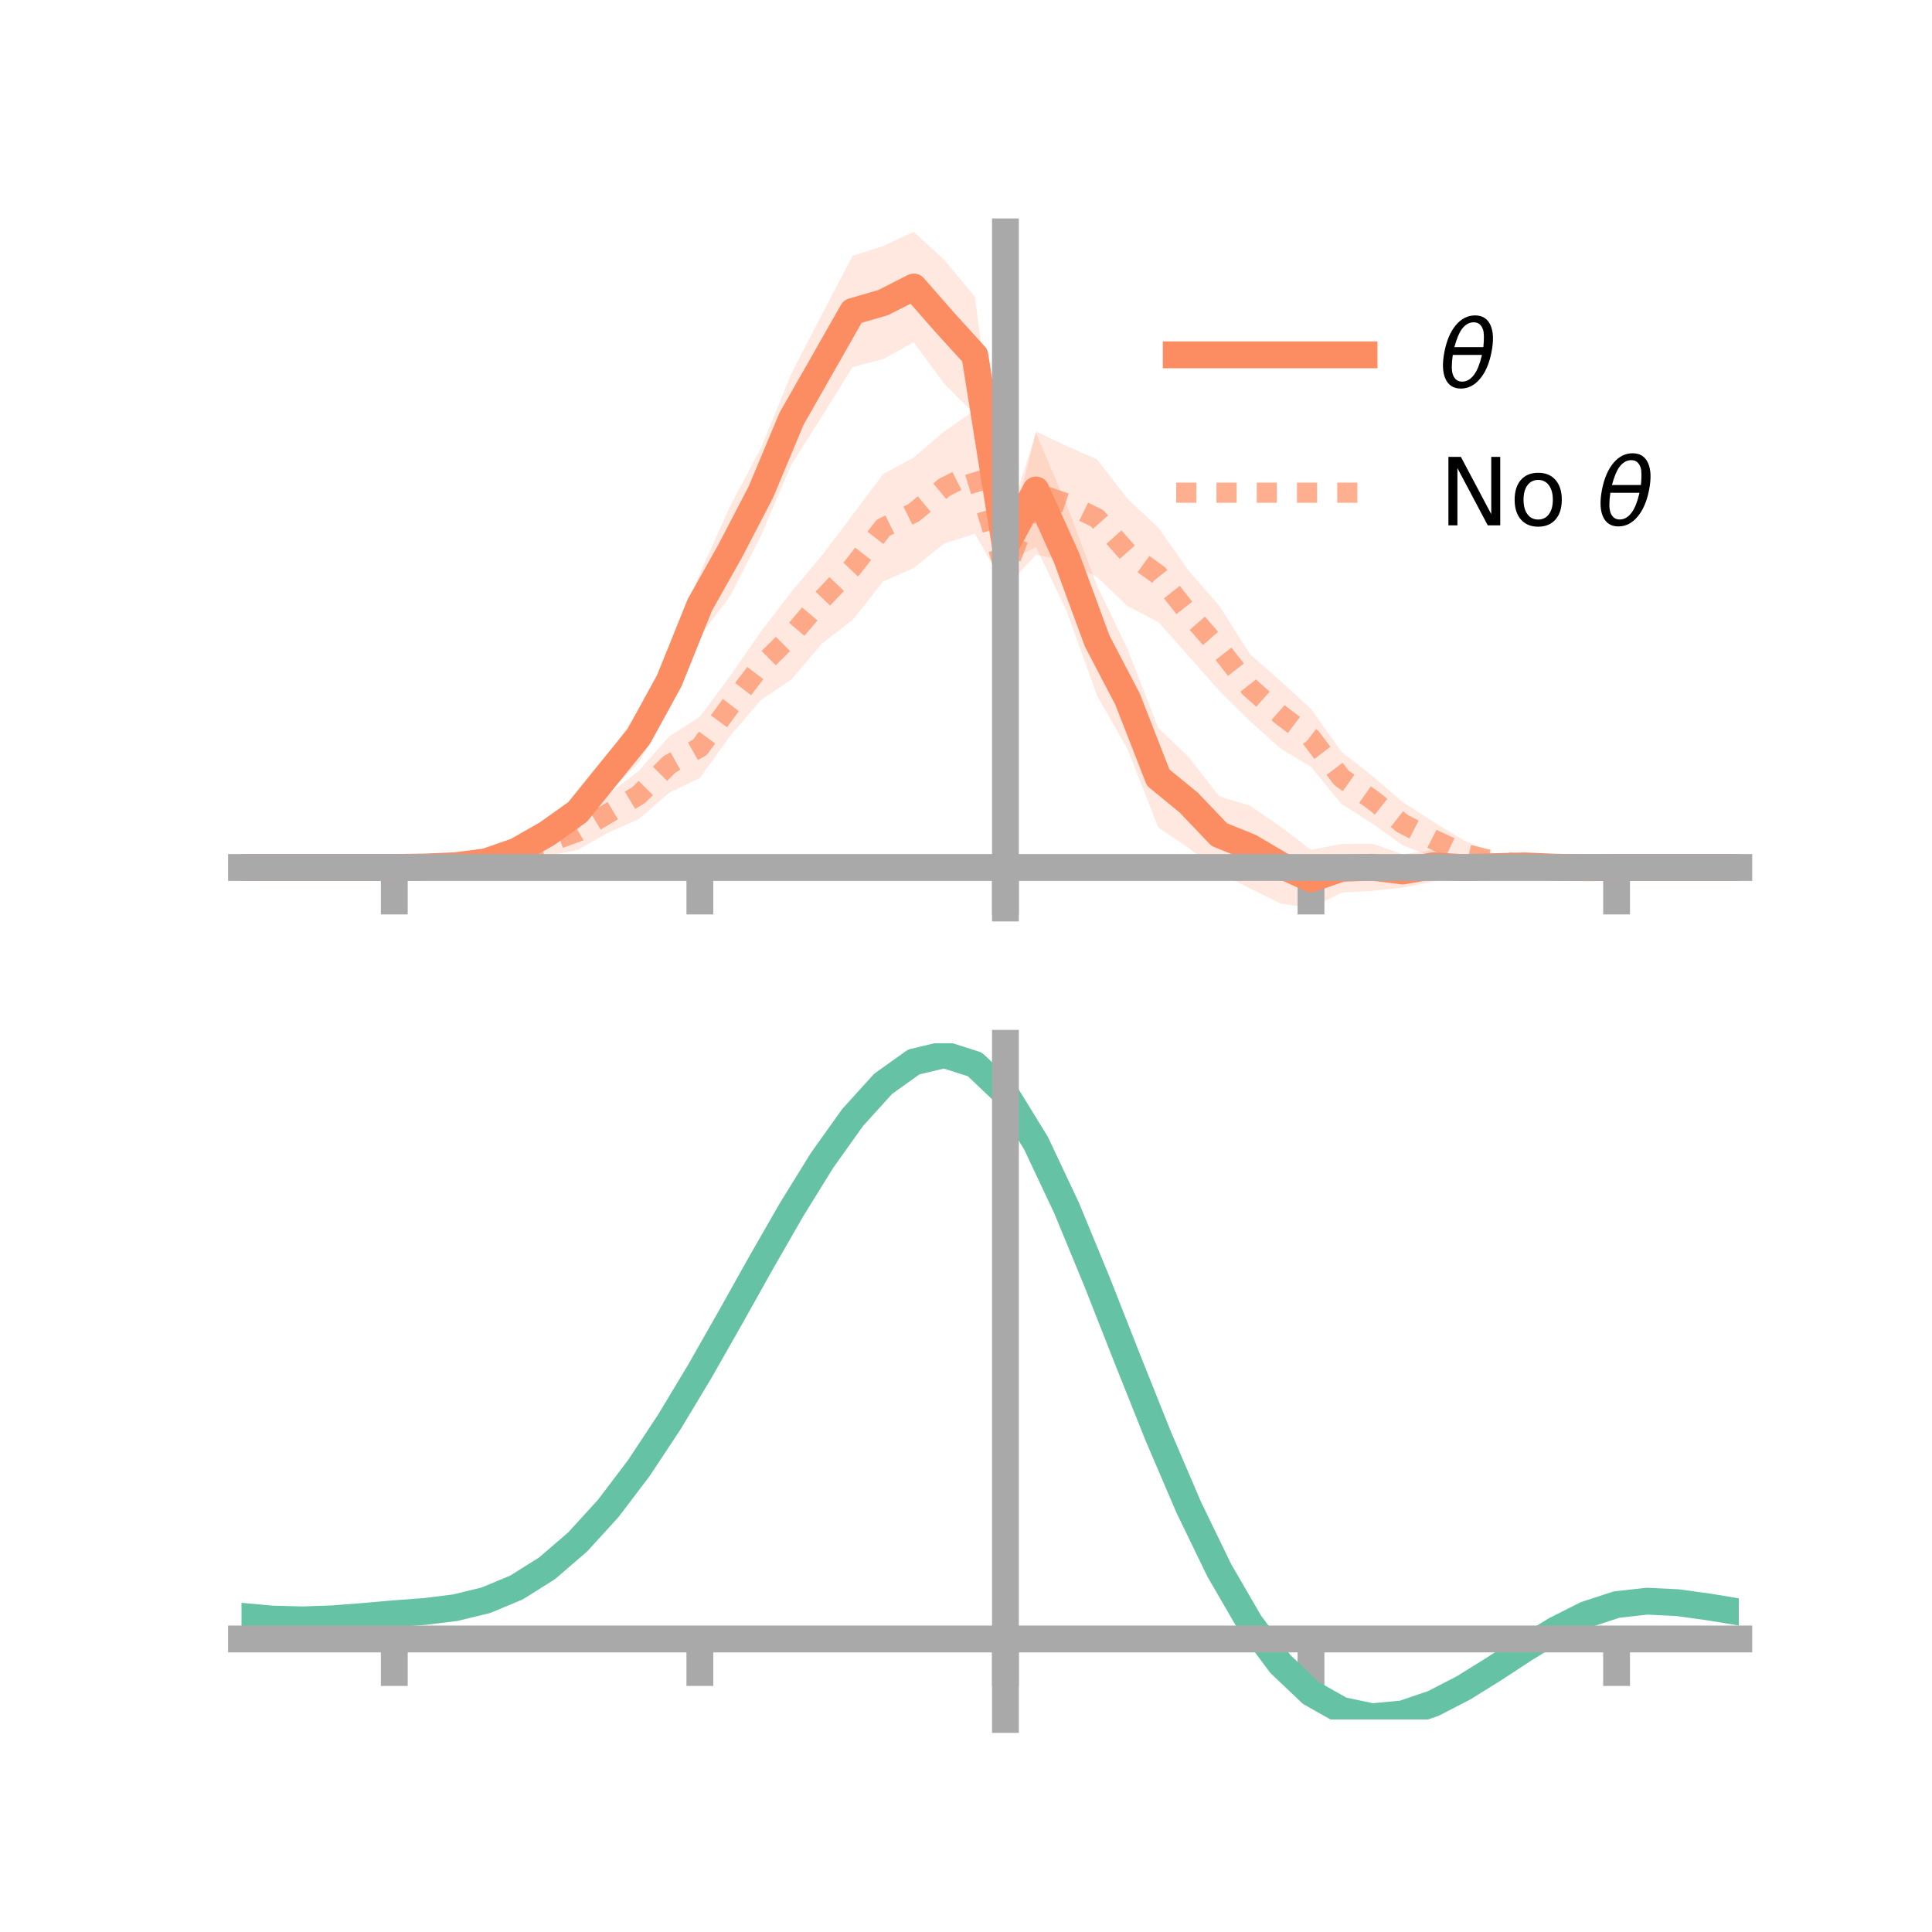 <?xml version="1.0" encoding="utf-8" standalone="no"?>
<!DOCTYPE svg PUBLIC "-//W3C//DTD SVG 1.1//EN"
  "http://www.w3.org/Graphics/SVG/1.1/DTD/svg11.dtd">
<!-- Created with matplotlib (https://matplotlib.org/) -->
<svg height="144pt" version="1.1" viewBox="0 0 144 144" width="144pt" xmlns="http://www.w3.org/2000/svg" xmlns:xlink="http://www.w3.org/1999/xlink">
 <defs>
  <style type="text/css">*{stroke-linecap:butt;stroke-linejoin:round;}</style>
 </defs>
 <g id="figure_1">
  <g id="patch_1">
   <path d="M 0 144 
L 144 144 
L 144 0 
L 0 0 
z
" style="fill:none;"/>
  </g>
  <g id="axes_1">
   <g id="patch_2">
    <path d="M 18 67.68 
L 129.6 67.68 
L 129.6 17.28 
L 18 17.28 
z
" style="fill:none;"/>
   </g>
   <g id="PolyCollection_1">
    <path clip-path="url(#pb7bc0d3f99)" d="M 18 64.656 
L 18 64.656 
L 20.278 64.656 
L 22.555 64.656 
L 24.833 64.656 
L 27.11 64.656 
L 29.388 64.656 
L 31.665 64.529 
L 33.943 64.306 
L 36.22 63.825 
L 38.498 62.67 
L 40.776 61.279 
L 43.053 59.187 
L 45.331 56.276 
L 47.608 52.939 
L 49.886 48.644 
L 52.163 42.742 
L 54.441 37.68 
L 56.718 33.394 
L 58.996 27.823 
L 61.273 23.42 
L 63.551 19.069 
L 65.829 18.341 
L 68.106 17.28 
L 70.384 19.372 
L 72.661 22.126 
L 74.939 39.441 
L 77.216 32.282 
L 79.494 37.621 
L 81.771 43.672 
L 84.049 48.395 
L 86.327 54.25 
L 88.604 56.44 
L 90.882 59.363 
L 93.159 60.045 
L 95.437 61.608 
L 97.714 63.342 
L 99.992 62.907 
L 102.269 62.878 
L 104.547 63.675 
L 106.824 63.36 
L 109.102 63.989 
L 111.38 63.882 
L 113.657 64.138 
L 115.935 64.417 
L 118.212 64.6 
L 120.49 64.656 
L 122.767 64.656 
L 125.045 64.656 
L 127.322 64.656 
L 129.6 64.656 
L 129.6 64.656 
L 129.6 64.656 
L 127.322 64.656 
L 125.045 64.656 
L 122.767 64.656 
L 120.49 64.656 
L 118.212 64.747 
L 115.935 64.853 
L 113.657 64.939 
L 111.38 65.308 
L 109.102 65.344 
L 106.824 65.702 
L 104.547 66.164 
L 102.269 66.399 
L 99.992 66.529 
L 97.714 67.68 
L 95.437 67.339 
L 93.159 66.213 
L 90.882 65.059 
L 88.604 63.208 
L 86.327 61.667 
L 84.049 55.857 
L 81.771 51.849 
L 79.494 45.532 
L 77.216 40.76 
L 74.939 41.993 
L 72.661 30.871 
L 70.384 28.611 
L 68.106 25.509 
L 65.829 26.767 
L 63.551 27.357 
L 61.273 31.017 
L 58.996 34.608 
L 56.718 39.918 
L 54.441 44.396 
L 52.163 47.425 
L 49.886 52.823 
L 47.608 56.841 
L 45.331 59.115 
L 43.053 61.848 
L 40.776 62.998 
L 38.498 64.209 
L 36.22 64.642 
L 33.943 64.748 
L 31.665 64.712 
L 29.388 64.656 
L 27.11 64.656 
L 24.833 64.656 
L 22.555 64.656 
L 20.278 64.656 
L 18 64.656 
z
" style="fill:#fc8d62;fill-opacity:0.2;"/>
   </g>
   <g id="PolyCollection_2">
    <path clip-path="url(#pb7bc0d3f99)" d="M 18 64.656 
L 18 64.656 
L 20.278 64.656 
L 22.555 64.656 
L 24.833 64.656 
L 27.11 64.656 
L 29.388 64.656 
L 31.665 64.515 
L 33.943 64.279 
L 36.22 63.727 
L 38.498 63.104 
L 40.776 61.856 
L 43.053 60.64 
L 45.331 59.189 
L 47.608 57.462 
L 49.886 54.873 
L 52.163 53.427 
L 54.441 50.36 
L 56.718 47.071 
L 58.996 44.095 
L 61.273 41.386 
L 63.551 38.372 
L 65.829 35.328 
L 68.106 34.104 
L 70.384 32.147 
L 72.661 30.568 
L 74.939 41.522 
L 77.216 32.159 
L 79.494 33.237 
L 81.771 34.241 
L 84.049 37.196 
L 86.327 39.312 
L 88.604 42.55 
L 90.882 45.158 
L 93.159 48.749 
L 95.437 50.758 
L 97.714 52.832 
L 99.992 56.042 
L 102.269 57.816 
L 104.547 59.782 
L 106.824 61.247 
L 109.102 62.635 
L 111.38 63.597 
L 113.657 63.903 
L 115.935 64.406 
L 118.212 64.548 
L 120.49 64.656 
L 122.767 64.656 
L 125.045 64.656 
L 127.322 64.656 
L 129.6 64.656 
L 129.6 64.656 
L 129.6 64.656 
L 127.322 64.656 
L 125.045 64.656 
L 122.767 64.656 
L 120.49 64.656 
L 118.212 64.767 
L 115.935 64.873 
L 113.657 64.914 
L 111.38 64.734 
L 109.102 64.627 
L 106.824 63.88 
L 104.547 63.003 
L 102.269 61.37 
L 99.992 59.93 
L 97.714 57.154 
L 95.437 55.788 
L 93.159 53.743 
L 90.882 51.497 
L 88.604 48.913 
L 86.327 46.362 
L 84.049 45.179 
L 81.771 43.01 
L 79.494 41.796 
L 77.216 41.338 
L 74.939 43.819 
L 72.661 39.781 
L 70.384 40.507 
L 68.106 42.33 
L 65.829 43.346 
L 63.551 46.201 
L 61.273 47.965 
L 58.996 50.635 
L 56.718 52.172 
L 54.441 54.827 
L 52.163 57.986 
L 49.886 59.084 
L 47.608 61.055 
L 45.331 62.054 
L 43.053 63.35 
L 40.776 63.79 
L 38.498 64.289 
L 36.22 64.756 
L 33.943 64.742 
L 31.665 64.723 
L 29.388 64.656 
L 27.11 64.656 
L 24.833 64.656 
L 22.555 64.656 
L 20.278 64.656 
L 18 64.656 
z
" style="fill:#fc8d62;fill-opacity:0.2;"/>
   </g>
   <g id="matplotlib.axis_1">
    <g id="xtick_1">
     <g id="line2d_1">
      <defs>
       <path d="M 0 0 
L 0 3.5 
" id="m475bc26022" style="stroke:#a9a9a9;stroke-width:2;"/>
      </defs>
      <g>
       <use style="fill:#a9a9a9;stroke:#a9a9a9;stroke-width:2;" x="29.388" xlink:href="#m475bc26022" y="64.656"/>
      </g>
     </g>
    </g>
    <g id="xtick_2">
     <g id="line2d_2">
      <g>
       <use style="fill:#a9a9a9;stroke:#a9a9a9;stroke-width:2;" x="52.163" xlink:href="#m475bc26022" y="64.656"/>
      </g>
     </g>
    </g>
    <g id="xtick_3">
     <g id="line2d_3">
      <g>
       <use style="fill:#a9a9a9;stroke:#a9a9a9;stroke-width:2;" x="74.939" xlink:href="#m475bc26022" y="64.656"/>
      </g>
     </g>
    </g>
    <g id="xtick_4">
     <g id="line2d_4">
      <g>
       <use style="fill:#a9a9a9;stroke:#a9a9a9;stroke-width:2;" x="97.714" xlink:href="#m475bc26022" y="64.656"/>
      </g>
     </g>
    </g>
    <g id="xtick_5">
     <g id="line2d_5">
      <g>
       <use style="fill:#a9a9a9;stroke:#a9a9a9;stroke-width:2;" x="120.49" xlink:href="#m475bc26022" y="64.656"/>
      </g>
     </g>
    </g>
   </g>
   <g id="matplotlib.axis_2"/>
   <g id="line2d_6">
    <path clip-path="url(#pb7bc0d3f99)" d="M 18 64.656 
L 20.278 64.656 
L 22.555 64.656 
L 24.833 64.656 
L 27.11 64.656 
L 29.388 64.656 
L 31.665 64.621 
L 33.943 64.527 
L 36.22 64.233 
L 38.498 63.439 
L 40.776 62.138 
L 43.053 60.517 
L 45.331 57.695 
L 47.608 54.89 
L 49.886 50.733 
L 52.163 45.084 
L 54.441 41.038 
L 56.718 36.656 
L 58.996 31.215 
L 61.273 27.218 
L 63.551 23.213 
L 65.829 22.554 
L 68.106 21.394 
L 70.384 23.992 
L 72.661 26.498 
L 74.939 40.717 
L 77.216 36.521 
L 79.494 41.576 
L 81.771 47.761 
L 84.049 52.126 
L 86.327 57.959 
L 88.604 59.824 
L 90.882 62.211 
L 93.159 63.129 
L 95.437 64.473 
L 97.714 65.511 
L 99.992 64.718 
L 102.269 64.638 
L 104.547 64.92 
L 106.824 64.531 
L 109.102 64.667 
L 111.38 64.595 
L 113.657 64.539 
L 115.935 64.635 
L 118.212 64.673 
L 120.49 64.656 
L 122.767 64.656 
L 125.045 64.656 
L 127.322 64.656 
L 129.6 64.656 
" style="fill:none;stroke:#fc8d62;stroke-linecap:square;stroke-width:2;"/>
   </g>
   <g id="line2d_7">
    <path clip-path="url(#pb7bc0d3f99)" d="M 18 64.656 
L 20.278 64.656 
L 22.555 64.656 
L 24.833 64.656 
L 27.11 64.656 
L 29.388 64.656 
L 31.665 64.619 
L 33.943 64.51 
L 36.22 64.241 
L 38.498 63.696 
L 40.776 62.823 
L 43.053 61.995 
L 45.331 60.622 
L 47.608 59.259 
L 49.886 56.978 
L 52.163 55.706 
L 54.441 52.593 
L 56.718 49.621 
L 58.996 47.365 
L 61.273 44.675 
L 63.551 42.287 
L 65.829 39.337 
L 68.106 38.217 
L 70.384 36.327 
L 72.661 35.174 
L 74.939 42.67 
L 77.216 36.749 
L 79.494 37.516 
L 81.771 38.626 
L 84.049 41.188 
L 86.327 42.837 
L 88.604 45.732 
L 90.882 48.327 
L 93.159 51.246 
L 95.437 53.273 
L 97.714 54.993 
L 99.992 57.986 
L 102.269 59.593 
L 104.547 61.392 
L 106.824 62.563 
L 109.102 63.631 
L 111.38 64.165 
L 113.657 64.409 
L 115.935 64.64 
L 118.212 64.658 
L 120.49 64.656 
L 122.767 64.656 
L 125.045 64.656 
L 127.322 64.656 
L 129.6 64.656 
" style="fill:none;stroke:#fc8d62;stroke-dasharray:1.5,1.5;stroke-dashoffset:0;stroke-opacity:0.7;stroke-width:1.5;"/>
   </g>
   <g id="patch_3">
    <path d="M 74.939 67.68 
L 74.939 17.28 
" style="fill:none;stroke:#a9a9a9;stroke-linecap:square;stroke-linejoin:miter;stroke-width:2;"/>
   </g>
   <g id="patch_4">
    <path d="M 129.6 67.68 
L 129.6 17.28 
" style="fill:none;"/>
   </g>
   <g id="patch_5">
    <path d="M 18 64.656 
L 129.6 64.656 
" style="fill:none;stroke:#a9a9a9;stroke-linecap:square;stroke-linejoin:miter;stroke-width:2;"/>
   </g>
   <g id="patch_6">
    <path d="M 18 17.28 
L 129.6 17.28 
" style="fill:none;"/>
   </g>
   <g id="legend_1">
    <g id="line2d_8">
     <path d="M 87.67 26.449 
L 101.67 26.449 
" style="fill:none;stroke:#fc8d62;stroke-linecap:square;stroke-width:2;"/>
    </g>
    <g id="line2d_9"/>
    <g id="text_1">
     <!-- $\theta$ -->
     <g transform="translate(107.27 28.899)scale(0.07 -0.07)">
      <defs>
       <path d="M 45.516 34.672 
L 14.453 34.672 
Q 12.359 20.062 14.5 13.875 
Q 17.188 6.25 24.469 6.25 
Q 31.781 6.25 37.359 13.922 
Q 42.234 20.656 45.516 34.672 
z
M 47.016 42.969 
Q 48.344 56.844 46.625 61.719 
Q 43.953 69.438 36.766 69.438 
Q 29.297 69.438 23.828 61.812 
Q 19.531 55.672 16.156 42.969 
z
M 38.188 76.766 
Q 49.906 76.766 54.594 66.406 
Q 59.281 56.109 55.719 37.844 
Q 52.203 19.625 43.453 9.281 
Q 34.766 -1.125 23.047 -1.125 
Q 11.281 -1.125 6.641 9.281 
Q 2 19.625 5.516 37.844 
Q 9.078 56.109 17.719 66.406 
Q 26.422 76.766 38.188 76.766 
z
" id="DejaVuSans-Oblique-952"/>
      </defs>
      <use transform="translate(0 0.234)" xlink:href="#DejaVuSans-Oblique-952"/>
     </g>
    </g>
    <g id="line2d_10">
     <path d="M 87.67 36.724 
L 101.67 36.724 
" style="fill:none;stroke:#fc8d62;stroke-dasharray:1.5,1.5;stroke-dashoffset:0;stroke-opacity:0.7;stroke-width:1.5;"/>
    </g>
    <g id="line2d_11"/>
    <g id="text_2">
     <!-- No $\theta$ -->
     <g transform="translate(107.27 39.174)scale(0.07 -0.07)">
      <defs>
       <path d="M 9.812 72.906 
L 23.094 72.906 
L 55.422 11.922 
L 55.422 72.906 
L 64.984 72.906 
L 64.984 0 
L 51.703 0 
L 19.391 60.984 
L 19.391 0 
L 9.812 0 
z
" id="DejaVuSans-78"/>
       <path d="M 30.609 48.391 
Q 23.391 48.391 19.188 42.75 
Q 14.984 37.109 14.984 27.297 
Q 14.984 17.484 19.156 11.844 
Q 23.344 6.203 30.609 6.203 
Q 37.797 6.203 41.984 11.859 
Q 46.188 17.531 46.188 27.297 
Q 46.188 37.016 41.984 42.703 
Q 37.797 48.391 30.609 48.391 
z
M 30.609 56 
Q 42.328 56 49.016 48.375 
Q 55.719 40.766 55.719 27.297 
Q 55.719 13.875 49.016 6.219 
Q 42.328 -1.422 30.609 -1.422 
Q 18.844 -1.422 12.172 6.219 
Q 5.516 13.875 5.516 27.297 
Q 5.516 40.766 12.172 48.375 
Q 18.844 56 30.609 56 
z
" id="DejaVuSans-111"/>
       <path id="DejaVuSans-32"/>
      </defs>
      <use transform="translate(0 0.234)" xlink:href="#DejaVuSans-78"/>
      <use transform="translate(74.805 0.234)" xlink:href="#DejaVuSans-111"/>
      <use transform="translate(135.986 0.234)" xlink:href="#DejaVuSans-32"/>
      <use transform="translate(167.773 0.234)" xlink:href="#DejaVuSans-Oblique-952"/>
     </g>
    </g>
   </g>
  </g>
  <g id="axes_2">
   <g id="patch_7">
    <path d="M 18 128.16 
L 129.6 128.16 
L 129.6 77.76 
L 18 77.76 
z
" style="fill:none;"/>
   </g>
   <g id="PolyCollection_3">
    <path clip-path="url(#p17cfe35995)" d="M 18 120.506 
L 18 120.43 
L 20.278 120.647 
L 22.555 120.706 
L 24.833 120.616 
L 27.11 120.429 
L 29.388 120.222 
L 31.665 120.046 
L 33.943 119.76 
L 36.22 119.201 
L 38.498 118.241 
L 40.776 116.79 
L 43.053 114.796 
L 45.331 112.251 
L 47.608 109.187 
L 49.886 105.672 
L 52.163 101.805 
L 54.441 97.717 
L 56.718 93.563 
L 58.996 89.517 
L 61.273 85.768 
L 63.551 82.515 
L 65.829 79.962 
L 68.106 78.311 
L 70.384 77.76 
L 72.661 78.499 
L 74.939 80.697 
L 77.216 84.445 
L 79.494 89.339 
L 81.771 94.931 
L 84.049 100.799 
L 86.327 106.579 
L 88.604 111.968 
L 90.882 116.733 
L 93.159 120.71 
L 95.437 123.803 
L 97.714 125.98 
L 99.992 127.272 
L 102.269 127.756 
L 104.547 127.548 
L 106.824 126.786 
L 109.102 125.626 
L 111.38 124.231 
L 113.657 122.765 
L 115.935 121.387 
L 118.212 120.252 
L 120.49 119.512 
L 122.767 119.262 
L 125.045 119.381 
L 127.322 119.704 
L 129.6 120.091 
L 129.6 120.193 
L 129.6 120.193 
L 127.322 119.832 
L 125.045 119.529 
L 122.767 119.423 
L 120.49 119.68 
L 118.212 120.43 
L 115.935 121.59 
L 113.657 123.008 
L 111.38 124.521 
L 109.102 125.961 
L 106.824 127.156 
L 104.547 127.941 
L 102.269 128.16 
L 99.992 127.681 
L 97.714 126.403 
L 95.437 124.262 
L 93.159 121.24 
L 90.882 117.369 
L 88.604 112.737 
L 86.327 107.498 
L 84.049 101.877 
L 81.771 96.165 
L 79.494 90.72 
L 77.216 85.951 
L 74.939 82.301 
L 72.661 80.167 
L 70.384 79.455 
L 68.106 79.995 
L 65.829 81.596 
L 63.551 84.065 
L 61.273 87.203 
L 58.996 90.812 
L 56.718 94.7 
L 54.441 98.686 
L 52.163 102.604 
L 49.886 106.308 
L 47.608 109.677 
L 45.331 112.616 
L 43.053 115.064 
L 40.776 116.992 
L 38.498 118.405 
L 36.22 119.346 
L 33.943 119.894 
L 31.665 120.171 
L 29.388 120.336 
L 27.11 120.527 
L 24.833 120.695 
L 22.555 120.767 
L 20.278 120.706 
L 18 120.506 
z
" style="fill:#66c2a5;fill-opacity:0.2;"/>
   </g>
   <g id="matplotlib.axis_3">
    <g id="xtick_6">
     <g id="line2d_12">
      <g>
       <use style="fill:#a9a9a9;stroke:#a9a9a9;stroke-width:2;" x="29.388" xlink:href="#m475bc26022" y="122.161"/>
      </g>
     </g>
    </g>
    <g id="xtick_7">
     <g id="line2d_13">
      <g>
       <use style="fill:#a9a9a9;stroke:#a9a9a9;stroke-width:2;" x="52.163" xlink:href="#m475bc26022" y="122.161"/>
      </g>
     </g>
    </g>
    <g id="xtick_8">
     <g id="line2d_14">
      <g>
       <use style="fill:#a9a9a9;stroke:#a9a9a9;stroke-width:2;" x="74.939" xlink:href="#m475bc26022" y="122.161"/>
      </g>
     </g>
    </g>
    <g id="xtick_9">
     <g id="line2d_15">
      <g>
       <use style="fill:#a9a9a9;stroke:#a9a9a9;stroke-width:2;" x="97.714" xlink:href="#m475bc26022" y="122.161"/>
      </g>
     </g>
    </g>
    <g id="xtick_10">
     <g id="line2d_16">
      <g>
       <use style="fill:#a9a9a9;stroke:#a9a9a9;stroke-width:2;" x="120.49" xlink:href="#m475bc26022" y="122.161"/>
      </g>
     </g>
    </g>
   </g>
   <g id="matplotlib.axis_4"/>
   <g id="line2d_17">
    <path clip-path="url(#p17cfe35995)" d="M 18 120.468 
L 20.278 120.676 
L 22.555 120.736 
L 24.833 120.656 
L 27.11 120.478 
L 29.388 120.279 
L 31.665 120.109 
L 33.943 119.827 
L 36.22 119.273 
L 38.498 118.323 
L 40.776 116.891 
L 43.053 114.93 
L 45.331 112.434 
L 47.608 109.432 
L 49.886 105.99 
L 52.163 102.205 
L 54.441 98.202 
L 56.718 94.132 
L 58.996 90.164 
L 61.273 86.485 
L 63.551 83.29 
L 65.829 80.779 
L 68.106 79.153 
L 70.384 78.608 
L 72.661 79.333 
L 74.939 81.499 
L 77.216 85.198 
L 79.494 90.03 
L 81.771 95.548 
L 84.049 101.338 
L 86.327 107.038 
L 88.604 112.352 
L 90.882 117.051 
L 93.159 120.975 
L 95.437 124.032 
L 97.714 126.191 
L 99.992 127.476 
L 102.269 127.958 
L 104.547 127.744 
L 106.824 126.971 
L 109.102 125.794 
L 111.38 124.376 
L 113.657 122.886 
L 115.935 121.488 
L 118.212 120.341 
L 120.49 119.596 
L 122.767 119.342 
L 125.045 119.455 
L 127.322 119.768 
L 129.6 120.142 
" style="fill:none;stroke:#66c2a5;stroke-linecap:square;stroke-width:2;"/>
   </g>
   <g id="patch_8">
    <path d="M 74.939 128.16 
L 74.939 77.76 
" style="fill:none;stroke:#a9a9a9;stroke-linecap:square;stroke-linejoin:miter;stroke-width:2;"/>
   </g>
   <g id="patch_9">
    <path d="M 129.6 128.16 
L 129.6 77.76 
" style="fill:none;"/>
   </g>
   <g id="patch_10">
    <path d="M 18 122.161 
L 129.6 122.161 
" style="fill:none;stroke:#a9a9a9;stroke-linecap:square;stroke-linejoin:miter;stroke-width:2;"/>
   </g>
   <g id="patch_11">
    <path d="M 18 77.76 
L 129.6 77.76 
" style="fill:none;"/>
   </g>
  </g>
 </g>
 <defs>
  <clipPath id="pb7bc0d3f99">
   <rect height="50.4" width="111.6" x="18" y="17.28"/>
  </clipPath>
  <clipPath id="p17cfe35995">
   <rect height="50.4" width="111.6" x="18" y="77.76"/>
  </clipPath>
 </defs>
</svg>
